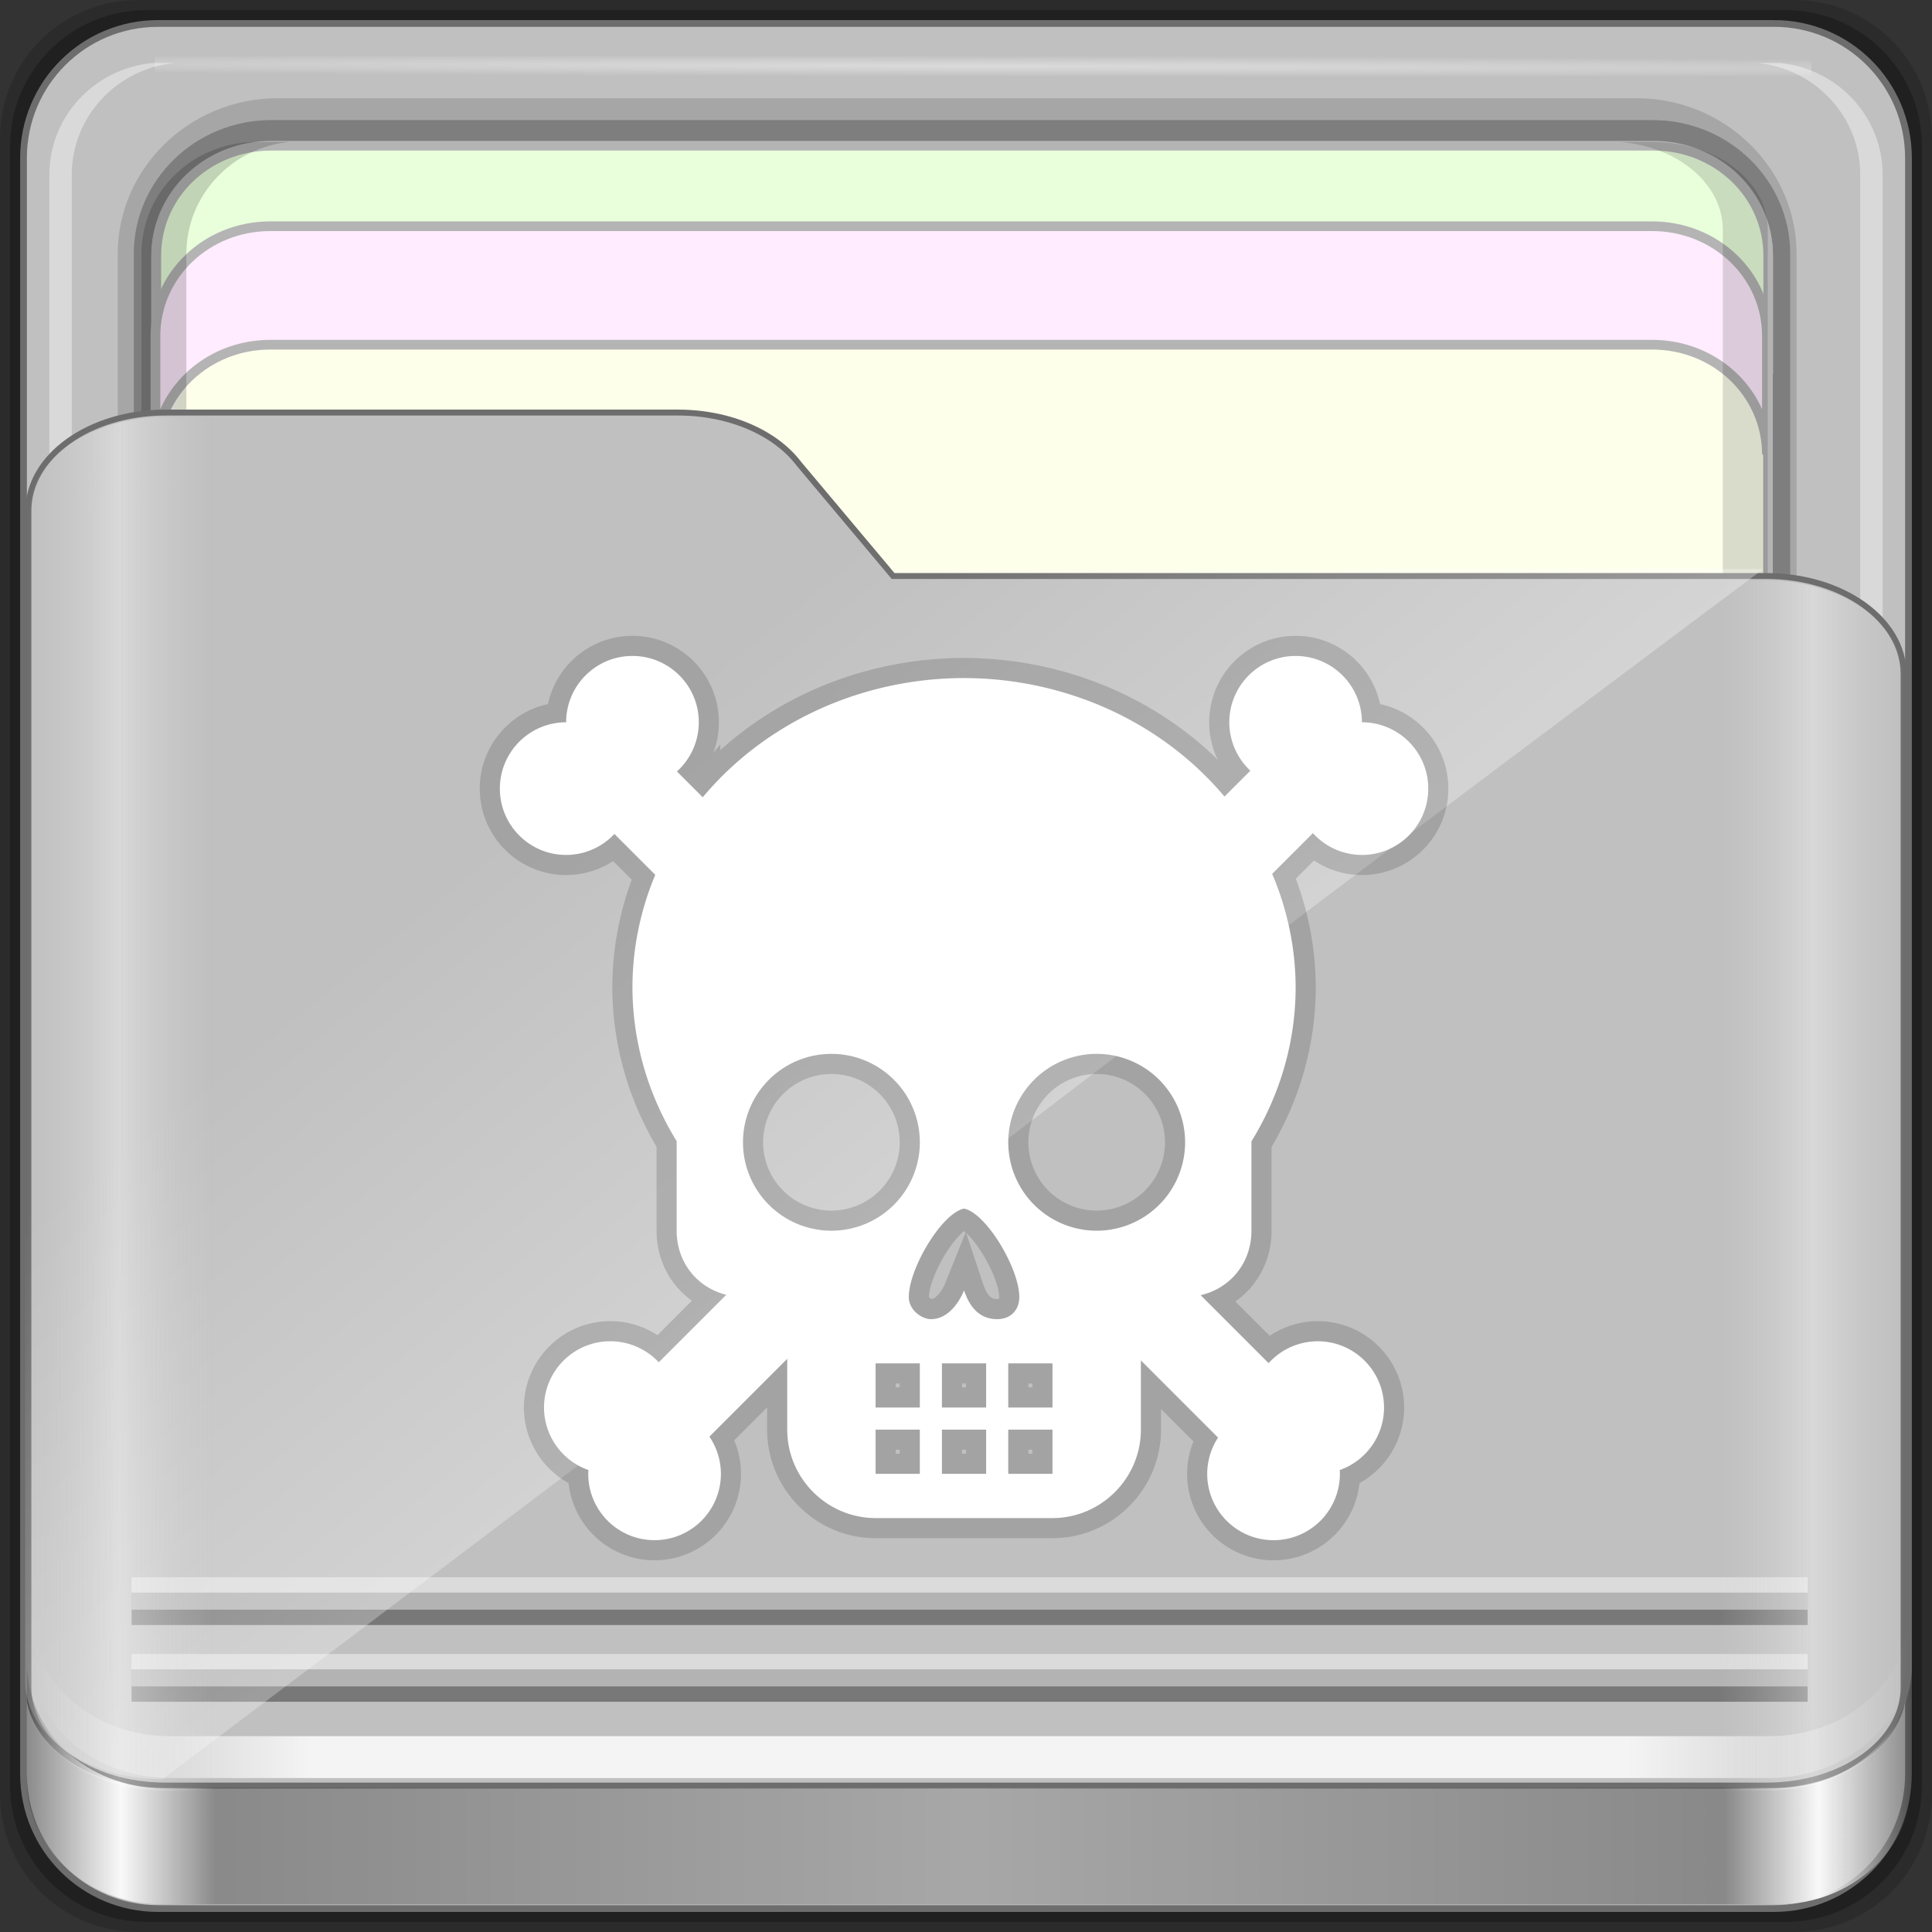 <?xml version="1.0" encoding="UTF-8" standalone="no"?>
<!-- Created with Inkscape (http://www.inkscape.org/) -->

<svg
   xmlns:dc="http://purl.org/dc/elements/1.1/"
   xmlns:cc="http://creativecommons.org/ns#"
   xmlns:rdf="http://www.w3.org/1999/02/22-rdf-syntax-ns#"
   xmlns:svg="http://www.w3.org/2000/svg"
   xmlns="http://www.w3.org/2000/svg"
   xmlns:xlink="http://www.w3.org/1999/xlink"
   xmlns:sodipodi="http://sodipodi.sourceforge.net/DTD/sodipodi-0.dtd"
   xmlns:inkscape="http://www.inkscape.org/namespaces/inkscape"
   width="96"
   height="96"
   viewBox="0 0 96 96"
   version="1.1"
   id="svg1072"
   inkscape:version="0.92.2 2405546, 2018-03-11"
   sodipodi:docname="folder-skull.svg">
  <rect x="0" y="0" width="96" height="96" fill="#333333" stroke="none"/>
  <title
     id="title885">Folder-Lila-HD-I</title>
  <defs
     id="defs1066">
    <linearGradient
       inkscape:collect="always"
       id="linearGradient4125">
      <stop
         style="stop-color:#ffffff;stop-opacity:1;"
         offset="0"
         id="stop4127" />
      <stop
         style="stop-color:#ffffff;stop-opacity:0;"
         offset="1"
         id="stop4129" />
    </linearGradient>
    <linearGradient
       id="linearGradient3298">
      <stop
         style="stop-color:#ffffff;stop-opacity:0.031"
         offset="0"
         id="stop3300" />
      <stop
         id="stop3302"
         offset="0.05"
         style="stop-color:#ffffff;stop-opacity:1;" />
      <stop
         style="stop-color:#ffffff;stop-opacity:0.024"
         offset="0.1"
         id="stop3304" />
      <stop
         id="stop3306"
         offset="0.5"
         style="stop-color:#ffffff;stop-opacity:0.281" />
      <stop
         style="stop-color:#fefefe;stop-opacity:0.016"
         offset="0.9"
         id="stop3308" />
      <stop
         id="stop3310"
         offset="0.95"
         style="stop-color:#ffffff;stop-opacity:1;" />
      <stop
         style="stop-color:#fdfdfd;stop-opacity:0"
         offset="1"
         id="stop3312" />
    </linearGradient>
    <linearGradient
       id="linearGradient4188">
      <stop
         style="stop-color:#ffffff;stop-opacity:0;"
         offset="0"
         id="stop4190" />
      <stop
         id="stop4198"
         offset="0.15"
         style="stop-color:#ffffff;stop-opacity:1;" />
      <stop
         id="stop4196"
         offset="0.85"
         style="stop-color:#ffffff;stop-opacity:1;" />
      <stop
         style="stop-color:#ffffff;stop-opacity:0;"
         offset="1"
         id="stop4192" />
    </linearGradient>
    <linearGradient
       id="linearGradient3832">
      <stop
         style="stop-color:#d8d8d8;stop-opacity:0;"
         offset="0"
         id="stop3834" />
      <stop
         id="stop3842"
         offset="0.05"
         style="stop-color:#ffffff;stop-opacity:1;" />
      <stop
         style="stop-color:#d8d8d8;stop-opacity:0;"
         offset="0.1"
         id="stop3846" />
      <stop
         id="stop3840"
         offset="0.5"
         style="stop-color:#d8d8d8;stop-opacity:0;" />
      <stop
         style="stop-color:#d8d8d8;stop-opacity:0;"
         offset="0.9"
         id="stop3844" />
      <stop
         id="stop3848"
         offset="0.95"
         style="stop-color:#ffffff;stop-opacity:1;" />
      <stop
         style="stop-color:#d8d8d8;stop-opacity:0;"
         offset="1"
         id="stop3836" />
    </linearGradient>
    <linearGradient
       id="linearGradient4012">
      <stop
         style="stop-color:#9a9a9a;stop-opacity:1;"
         offset="0"
         id="stop4014" />
      <stop
         style="stop-color:#6e6e6e;stop-opacity:1;"
         offset="1"
         id="stop4016" />
    </linearGradient>
    <linearGradient
       inkscape:collect="always"
       xlink:href="#linearGradient4188"
       id="linearGradient3891"
       gradientUnits="userSpaceOnUse"
       gradientTransform="matrix(1.115,0,0,1.115,6.597,1043.355)"
       x1="6.25"
       y1="80.625"
       x2="89.75"
       y2="80.625" />
    <linearGradient
       gradientTransform="matrix(0.993,0,0,0.981,12.165,1055.322)"
       inkscape:collect="always"
       xlink:href="#linearGradient3298"
       id="linearGradient3893"
       gradientUnits="userSpaceOnUse"
       x1="1.121"
       y1="84.063"
       x2="95.496"
       y2="84.063" />
    <linearGradient
       gradientTransform="matrix(0.993,0,0,0.981,11.828,1054.893)"
       y2="34.832"
       x2="22.635"
       y1="59.746"
       x1="44.726"
       gradientUnits="userSpaceOnUse"
       id="linearGradient3391"
       xlink:href="#linearGradient4125"
       inkscape:collect="always" />
    <linearGradient
       inkscape:collect="always"
       xlink:href="#linearGradient3832"
       id="linearGradient3889"
       gradientUnits="userSpaceOnUse"
       gradientTransform="matrix(1.115,0,0,1.036,-5.522,2.796)"
       x1="6.076"
       y1="47.473"
       x2="89.924"
       y2="47.473" />
    <radialGradient
       inkscape:collect="always"
       xlink:href="#linearGradient4125"
       id="radialGradient3885"
       gradientUnits="userSpaceOnUse"
       gradientTransform="matrix(1.895,0.005,-1.1103469e-4,0.015,-35.784,5.873)"
       cx="44.659"
       cy="-187.511"
       fx="44.659"
       fy="-187.511"
       r="36.916" />
    <linearGradient
       id="linearGradient4314-5">
      <stop
         id="stop4316-5"
         offset="0"
         style="stop-color:#ff4b00;stop-opacity:1" />
      <stop
         id="stop4318-8"
         offset="1"
         style="stop-color:#ff5500;stop-opacity:1" />
    </linearGradient>
  </defs>
  <sodipodi:namedview
     id="base"
     pagecolor="#ffffff"
     bordercolor="#666666"
     borderopacity="1.0"
     inkscape:pageopacity="0.0"
     inkscape:pageshadow="2"
     inkscape:zoom="3.4026915"
     inkscape:cx="18.894895"
     inkscape:cy="48"
     inkscape:document-units="px"
     inkscape:current-layer="layer3"
     showgrid="false"
     inkscape:showpageshadow="false"
     units="px"
     inkscape:lockguides="true"
     inkscape:window-width="1920"
     inkscape:window-height="994"
     inkscape:window-x="0"
     inkscape:window-y="21"
     inkscape:window-maximized="1"
     inkscape:snap-global="false">
    <sodipodi:guide
       position="0,0"
       orientation="0,96"
       id="guide1621"
       inkscape:locked="true" />
    <sodipodi:guide
       position="96,0"
       orientation="-96,0"
       id="guide1623"
       inkscape:locked="true" />
    <sodipodi:guide
       position="96,96"
       orientation="0,-96"
       id="guide1625"
       inkscape:locked="true" />
    <sodipodi:guide
       position="0,96"
       orientation="96,0"
       id="guide1627"
       inkscape:locked="true" />
  </sodipodi:namedview>
  <g
     inkscape:label="Base"
     inkscape:groupmode="layer"
     id="layer1"
     transform="translate(0,-1026.52)">
    <g
       id="g1835"
       transform="translate(-12.119,-22.917)">
      <path
         style="display:inline;opacity:0.15;fill:#000000;fill-opacity:1;fill-rule:nonzero;stroke:none;stroke-width:0.987;enable-background:new"
         d="M 101.261,1049.437 H 18.976 c -3.799,0 -6.857,3.058 -6.857,6.857 v 82.286 c 0,3.799 3.058,6.857 6.857,6.857 h 82.286 c 3.799,0 6.857,-3.058 6.857,-6.857 v -82.286 c 0,-3.799 -3.058,-6.857 -6.857,-6.857 z"
         id="path3897"
         inkscape:connector-curvature="0" />
      <path
         inkscape:connector-curvature="0"
         id="path3895"
         d="M 100.833,1049.937 H 19.404 c -3.759,0 -6.786,3.026 -6.786,6.786 v 81.429 c 0,3.759 3.026,6.786 6.786,6.786 h 81.429 c 3.759,0 6.786,-3.026 6.786,-6.786 v -81.429 c 0,-3.759 -3.026,-6.786 -6.786,-6.786 z"
         style="display:inline;opacity:0.25;fill:#000000;fill-opacity:1;fill-rule:nonzero;stroke:none;stroke-width:0.987;enable-background:new" />
    </g>
  </g>
  <g
     inkscape:groupmode="layer"
     id="layer7"
     inkscape:label="spalla">
    <path
       style="display:inline;fill:#c0c0c0   ;fill-opacity:1;fill-rule:nonzero;stroke:#6d6d6d;stroke-width:0.335;stroke-miterlimit:4;stroke-dasharray:none;stroke-opacity:1;enable-background:new"
       d="M 88.142,1.166 H 7.858 c -3.706,0 -6.69,2.984 -6.69,6.691 v 80.287 c 0,3.707 2.984,6.691 6.69,6.691 h 80.283 c 3.706,0 6.69,-2.984 6.69,-6.691 V 7.856 c 0,-3.707 -2.984,-6.691 -6.69,-6.691 z"
       id="rect2419-1"
       inkscape:connector-curvature="0" />
  </g>
  <g
     inkscape:groupmode="layer"
     id="layer6"
     inkscape:label="interno">
    <path
       style="color:#000000;font-style:normal;font-variant:normal;font-weight:normal;font-stretch:normal;font-size:medium;line-height:normal;font-family:Sans;-inkscape-font-specification:Sans;text-indent:0;text-align:start;text-decoration:none;text-decoration-line:none;letter-spacing:normal;word-spacing:normal;text-transform:none;writing-mode:lr-tb;direction:ltr;baseline-shift:baseline;text-anchor:start;display:inline;overflow:visible;visibility:visible;opacity:0.137;fill:#000000;fill-opacity:1;fill-rule:nonzero;stroke:none;stroke-width:2.201;marker:none;enable-background:accumulate"
       d="m 5.851,79.468 c 0,4.258 3.573,7.737 7.945,7.737 h 67.53 c 4.372,0 7.945,-3.479 7.945,-7.737 V 12.618 c 0,-4.258 -3.573,-7.737 -7.945,-7.737 H 13.796 c -4.372,0 -7.945,3.479 -7.945,7.737 z"
       id="path4843"
       inkscape:connector-curvature="0"
       sodipodi:nodetypes="sssssssss" />
    <path
       sodipodi:nodetypes="sssssssss"
       inkscape:connector-curvature="0"
       id="path4849"
       d="m 6.649,79.468 c 0,3.67 3.062,6.651 6.83,6.651 h 68.645 c 3.768,0 6.83,-2.981 6.83,-6.651 V 12.618 c 0,-3.67 -3.062,-6.651 -6.83,-6.651 H 13.478 c -3.768,0 -6.83,2.981 -6.83,6.651 z"
       style="color:#000000;font-style:normal;font-variant:normal;font-weight:normal;font-stretch:normal;font-size:medium;line-height:normal;font-family:Sans;-inkscape-font-specification:Sans;text-indent:0;text-align:start;text-decoration:none;text-decoration-line:none;letter-spacing:normal;word-spacing:normal;text-transform:none;writing-mode:lr-tb;direction:ltr;baseline-shift:baseline;text-anchor:start;display:inline;overflow:visible;visibility:visible;opacity:0.245;fill:#000000;fill-opacity:1;fill-rule:nonzero;stroke:none;stroke-width:2.201;marker:none;enable-background:accumulate" />
    <path
       inkscape:connector-curvature="0"
       id="path4046"
       d="m 13.463,7.272 c -3.17,0 -5.708,2.435 -5.708,5.458 v 33.361 c 0,-3.023 2.538,-5.458 5.708,-5.458 h 68.68 c 3.17,0 5.708,2.435 5.708,5.458 V 12.73 c 0,-3.023 -2.538,-5.458 -5.708,-5.458 z"
       style="display:inline;fill:#fdffeb;fill-opacity:1;fill-rule:nonzero;stroke:#b4b4b4;stroke-width:0.481;stroke-miterlimit:4;stroke-dasharray:none;stroke-opacity:1" />
    <path
       style="display:inline;opacity:0.4;fill:#ffffff;fill-opacity:1;fill-rule:nonzero;stroke:none;stroke-width:1.1"
       d="m 87.312,81.108 h 1.115 c 2.892,-0.284 5.122,-2.671 5.122,-5.565 V 8.693 c 0,-2.894 -2.23,-5.281 -5.122,-5.565 h -1.115 c 2.892,0.284 5.122,2.671 5.122,5.565 V 75.543 c 0,2.894 -2.23,5.281 -5.122,5.565 z"
       id="path4815"
       inkscape:connector-curvature="0" />
    <path
       style="display:inline;opacity:0.5;fill:#ffffff;fill-opacity:1;fill-rule:nonzero;stroke:none;stroke-width:1.1"
       d="m 7.764,80.045 c 0.292,2.816 2.743,4.988 5.715,4.988 H 14.001 C 11.109,84.749 8.879,82.362 8.879,79.468 V 12.618 c 0,-2.894 2.23,-5.281 5.122,-5.565 h -0.523 c -3.17,0 -5.715,2.478 -5.715,5.565 v 66.85 c 0,0.193 -0.019,0.389 0,0.577 z"
       id="path4820"
       inkscape:connector-curvature="0" />
    <path
       inkscape:connector-curvature="0"
       id="path3896"
       d="M 8.688,81.108 H 7.573 C 4.681,80.824 2.451,78.437 2.451,75.543 V 8.693 c 0,-2.894 2.23,-5.281 5.122,-5.565 h 1.115 C 5.796,3.412 3.566,5.799 3.566,8.693 V 75.543 c 0,2.894 2.23,5.281 5.122,5.565 z"
       style="display:inline;opacity:0.4;fill:#ffffff;fill-opacity:1;fill-rule:nonzero;stroke:none;stroke-width:1.1" />
    <rect
       y="2.795"
       x="7.686"
       height="0.985"
       width="82.325"
       id="rect3902"
       style="opacity:0.426;fill:url(#radialGradient3885);fill-opacity:1;stroke:none;stroke-width:1.1" />
    <path
       style="display:inline;fill:#e9ffdb;fill-opacity:1;fill-rule:nonzero;stroke:#b4b4b4;stroke-width:0.481;stroke-miterlimit:4;stroke-dasharray:none;stroke-opacity:1"
       d="m 13.474,7.241 c -3.17,0 -5.708,2.435 -5.708,5.458 v 5.887 c 0,-3.023 2.538,-5.458 5.708,-5.458 h 68.68 c 3.17,0 5.708,2.435 5.708,5.458 V 12.699 c 0,-3.023 -2.538,-5.458 -5.708,-5.458 z"
       id="path3899"
       inkscape:connector-curvature="0" />
    <path
       inkscape:connector-curvature="0"
       id="path3086"
       d="m 13.431,11.241 c -3.169,0 -5.706,2.435 -5.706,5.458 v 5.887 c 0,-3.023 2.537,-5.458 5.706,-5.458 h 68.66 c 3.169,0 5.706,2.435 5.706,5.458 v -5.887 c 0,-3.023 -2.537,-5.458 -5.706,-5.458 z"
       style="display:inline;fill:#ffecfe;fill-opacity:1;fill-rule:nonzero;stroke:#b4b4b4;stroke-width:0.481;stroke-miterlimit:4;stroke-dasharray:none;stroke-opacity:1" />
    <path
       style="display:inline;opacity:0.138;fill:#000000;fill-opacity:1;fill-rule:nonzero;stroke:none;stroke-width:1.1"
       d="m 80.485,68.176 h 1.638 c 3.17,0 5.715,-1.943 5.715,-4.362 V 11.415 c 0,-2.42 -2.545,-4.362 -5.715,-4.362 h -1.638 c 2.892,0.223 5.122,2.094 5.122,4.362 v 52.399 c 0,2.268 -2.23,4.139 -5.122,4.362 z"
       id="path4810"
       inkscape:connector-curvature="0" />
    <path
       inkscape:connector-curvature="0"
       id="path3898"
       d="m 14.381,85.033 h -1.638 c -3.17,0 -5.715,-2.478 -5.715,-5.565 V 12.618 c 0,-3.087 2.545,-5.565 5.715,-5.565 h 1.638 C 11.489,7.337 9.259,9.724 9.259,12.618 v 66.85 c 0,2.894 2.23,5.281 5.122,5.565 z"
       style="display:inline;opacity:0.169;fill:#000000;fill-opacity:1;fill-rule:nonzero;stroke:none;stroke-width:1.1" />
  </g>
  <g
     inkscape:groupmode="layer"
     id="layer5"
     inkscape:label="tasca">
    <path
       sodipodi:nodetypes="ssssssccssss"
       inkscape:connector-curvature="0"
       id="path4187"
       d="m 1.411,83.85 c 0,2.7 3.041,4.873 6.818,4.873 H 87.771 c 3.777,0 6.818,-2.173 6.818,-4.873 V 33.495 c 0,-2.7 -3.041,-4.873 -6.818,-4.873 H 44.378 L 39.691,23.038 C 38.539,21.519 36.286,20.5 33.69,20.5 H 8.229 c -3.777,0 -6.818,2.173 -6.818,4.873 z"
       style="display:inline;fill:#c0c0c0   ;fill-opacity:1;fill-rule:nonzero;stroke:#6d6d6d;stroke-width:0.294;stroke-miterlimit:4;stroke-dasharray:none;stroke-opacity:1;enable-background:new" />
  </g>
  <g
     inkscape:groupmode="layer"
     id="layer3"
     inkscape:label="ombre-luci"
     style="display:inline">
    <g
       id="g1041"
       transform="matrix(1,0,0,0.933,0,6.327)">
      <g
         id="g913"
         transform="translate(-11.94,-1049.596)">
        <path
           style="display:inline;opacity:0.831;fill:url(#linearGradient3891);fill-opacity:1;fill-rule:nonzero;stroke:none;stroke-width:1.115;enable-background:new"
           d="m 13.566,1129.008 v 2.23 c 0,3.49 3.056,6.272 6.83,6.272 h 79.447 c 3.774,0 6.83,-2.782 6.83,-6.272 v -2.23 c 0,3.49 -3.056,6.272 -6.83,6.272 H 20.395 c -3.774,0 -6.83,-2.782 -6.83,-6.272 z"
           id="path4045"
           inkscape:connector-curvature="0" />
        <path
           inkscape:connector-curvature="0"
           id="path4114"
           d="m 18.476,1132.583 h 83.286 v 0 0"
           style="opacity:0.375;fill:none;stroke:#000000;stroke-width:1.727px;stroke-linecap:butt;stroke-linejoin:miter;stroke-opacity:1;enable-background:new" />
        <path
           style="opacity:0.435;fill:none;stroke:#ffffff;stroke-width:1.727px;stroke-linecap:butt;stroke-linejoin:miter;stroke-opacity:1;enable-background:new"
           d="m 18.476,1131.766 h 83.286 v 0 0"
           id="path4110"
           inkscape:connector-curvature="0" />
        <path
           style="opacity:0.375;fill:none;stroke:#000000;stroke-width:1.727px;stroke-linecap:butt;stroke-linejoin:miter;stroke-opacity:1;enable-background:new"
           d="m 18.476,1128.496 h 83.286 v 0 0"
           id="path4116"
           inkscape:connector-curvature="0" />
        <path
           inkscape:connector-curvature="0"
           id="path4112"
           d="m 18.476,1127.679 h 83.286 v 0 0"
           style="opacity:0.435;fill:none;stroke:#ffffff;stroke-width:1.727px;stroke-linecap:butt;stroke-linejoin:miter;stroke-opacity:1;enable-background:new" />
        <path
           style="display:inline;opacity:0.3;fill:#000000;fill-opacity:1;fill-rule:nonzero;stroke:none;stroke-width:0.987;enable-background:new"
           d="m 13.277,1131.369 v 6.238 c 0,3.678 2.994,6.633 6.7,6.633 h 80.281 c 3.706,0 6.7,-2.955 6.7,-6.633 v -6.238 c 0,3.678 -2.994,6.664 -6.7,6.664 H 19.978 c -3.706,0 -6.7,-2.986 -6.7,-6.664 z"
           id="path3871"
           inkscape:connector-curvature="0" />
        <path
           inkscape:connector-curvature="0"
           id="path3876"
           d="m 13.277,1131.369 v 6.238 c 0,3.678 2.994,6.633 6.7,6.633 h 80.281 c 3.706,0 6.7,-2.955 6.7,-6.633 v -6.238 c 0,3.678 -2.994,6.664 -6.7,6.664 H 19.978 c -3.706,0 -6.7,-2.986 -6.7,-6.664 z"
           style="display:inline;opacity:0.951;fill:url(#linearGradient3893);fill-opacity:1;fill-rule:nonzero;stroke:none;stroke-width:0.987;enable-background:new" />
        <path
           sodipodi:nodetypes="sccccssss"
           inkscape:connector-curvature="0"
           id="path3355"
           d="m 13.193,1132.344 c 0,2.895 3.041,5.226 6.818,5.226 49.601,-40.026 39.172,-32.106 79.542,-64.449 H 56.16 l -4.687,-5.988 c -1.152,-1.629 -3.404,-2.722 -6.001,-2.722 H 20.01 c -3.777,0 -6.818,2.331 -6.818,5.226 z"
           style="display:inline;opacity:0.332;fill:url(#linearGradient3391);fill-opacity:1;fill-rule:nonzero;stroke:none;stroke-width:0.987;enable-background:new" />
      </g>
      <path
         sodipodi:nodetypes="ssssssccssss"
         inkscape:connector-curvature="0"
         id="path3262"
         d="m 1.411,83.354 c 0,2.895 3.041,5.226 6.818,5.226 H 87.771 c 3.777,0 6.818,-2.331 6.818,-5.226 v -53.998 c 0,-2.895 -3.041,-5.226 -6.818,-5.226 H 44.378 l -4.687,-5.988 c -1.152,-1.629 -3.404,-2.722 -6.001,-2.722 H 8.229 c -3.777,0 -6.818,2.331 -6.818,5.226 z"
         style="display:inline;opacity:0.381;fill:url(#linearGradient3889);fill-opacity:1;fill-rule:nonzero;stroke:none;stroke-width:0.987;enable-background:new" />
    </g>
    <path
       id="rect934"
       d="m 31.427,32.594 c -1.82,-3.98e-4 -3.296,1.475 -3.296,3.296 -1.819,0.001 -3.293,1.477 -3.293,3.296 -3.97e-4,1.819 1.474,3.295 3.293,3.296 0.909,-0.002 1.778,-0.379 2.399,-1.043 l 2.03,2.03 a 16.476,15.378 0 0 0 -1.134,5.602 16.476,15.378 0 0 0 2.197,7.632 v 4.45 c 0,1.576 1.024,2.829 2.464,3.185 l -3.354,3.354 c -0.622,-0.666 -1.493,-1.045 -2.405,-1.046 -1.819,-3.98e-4 -3.295,1.474 -3.296,3.293 0.002,1.398 0.886,2.643 2.206,3.105 -0.005,0.063 -0.008,0.127 -0.009,0.19 -3.97e-4,1.82 1.475,3.296 3.296,3.296 1.82,3.98e-4 3.296,-1.475 3.296,-3.296 -0.001,-0.659 -0.2,-1.303 -0.571,-1.849 l 3.867,-3.867 v 3.519 c 0,2.416 1.975,4.395 4.392,4.395 h 8.789 c 2.416,0 4.392,-1.978 4.392,-4.395 v -3.439 l 3.835,3.835 c -0.351,0.535 -0.538,1.162 -0.539,1.802 -3.97e-4,1.82 1.475,3.296 3.296,3.296 1.82,3.97e-4 3.296,-1.475 3.296,-3.296 -1.18e-4,-0.064 -0.002,-0.127 -0.006,-0.19 1.317,-0.464 2.199,-1.709 2.2,-3.105 -0.001,-1.818 -1.475,-3.292 -3.293,-3.293 -0.931,6.8e-4 -1.819,0.396 -2.443,1.087 l -3.378,-3.378 c 1.473,-0.334 2.525,-1.603 2.525,-3.202 V 56.714 a 16.476,15.378 0 0 0 2.197,-7.644 16.476,15.378 0 0 0 -1.166,-5.648 l 2.024,-2.024 c 0.623,0.688 1.507,1.082 2.435,1.084 1.82,3.97e-4 3.296,-1.475 3.296,-3.296 3.96e-4,-1.82 -1.475,-3.296 -3.296,-3.296 3.97e-4,-1.819 -1.474,-3.295 -3.293,-3.296 -1.82,-3.98e-4 -3.296,1.475 -3.296,3.296 7.83e-4,0.912 0.379,1.783 1.046,2.405 l -1.286,1.286 A 16.476,15.378 0 0 0 47.903,33.693 16.476,15.378 0 0 0 34.919,39.616 L 33.636,38.333 c 0.691,-0.624 1.086,-1.512 1.087,-2.443 3.97e-4,-1.82 -1.475,-3.296 -3.296,-3.296 z m 3.366,7.187 a 16.476,15.378 0 0 0 -0.624,0.814 c 0.198,-0.278 0.407,-0.549 0.624,-0.814 z m -0.946,1.295 a 16.476,15.378 0 0 0 -0.46,0.75 c 0.146,-0.254 0.299,-0.504 0.46,-0.75 z m -0.718,1.21 a 16.476,15.378 0 0 0 -0.548,1.14 c 0.165,-0.387 0.351,-0.767 0.548,-1.14 z m 29.54,0.006 c 0.041,0.078 0.083,0.156 0.123,0.234 A 16.476,15.378 0 0 0 62.669,42.291 Z M 41.311,52.366 a 4.394,4.394 0 0 1 4.395,4.392 4.394,4.394 0 0 1 -4.395,4.395 4.394,4.394 0 0 1 -4.392,-4.395 4.394,4.394 0 0 1 4.392,-4.392 z m 13.181,0 a 4.394,4.394 0 0 1 4.395,4.392 4.394,4.394 0 0 1 -4.395,4.395 4.394,4.394 0 0 1 -4.392,-4.395 4.394,4.394 0 0 1 4.392,-4.392 z m -6.589,7.688 c 1.098,0.22 2.745,2.967 2.745,4.395 0,0.659 -0.44,1.099 -1.099,1.099 -0.989,0 -1.427,-0.771 -1.646,-1.43 -0.22,0.549 -0.768,1.43 -1.646,1.43 -0.439,0 -1.099,-0.44 -1.099,-1.099 0,-1.428 1.647,-4.175 2.745,-4.395 z m -4.395,7.69 h 2.197 v 2.194 h -2.197 z m 3.296,0 h 2.197 v 2.194 h -2.197 z m 3.296,0 h 2.197 v 2.194 h -2.197 z m -6.592,3.293 h 2.197 v 2.197 h -2.197 z m 3.296,0 h 2.197 v 2.197 h -2.197 z m 3.296,0 h 2.197 v 2.197 h -2.197 z"
       style="fill:none;fill-opacity:1;stroke:#000000;stroke-width:1.998;stroke-miterlimit:4;stroke-dasharray:none;stroke-opacity:0.153"
       inkscape:connector-curvature="0" />
    <path
       inkscape:connector-curvature="0"
       style="fill:#ffffff;fill-opacity:1;stroke:none;stroke-width:1.998;stroke-miterlimit:4;stroke-dasharray:none;stroke-opacity:0.153"
       d="m 31.427,32.594 c -1.82,-3.98e-4 -3.296,1.475 -3.296,3.296 -1.819,0.001 -3.293,1.477 -3.293,3.296 -3.97e-4,1.819 1.474,3.295 3.293,3.296 0.909,-0.002 1.778,-0.379 2.399,-1.043 l 2.03,2.03 a 16.476,15.378 0 0 0 -1.134,5.602 16.476,15.378 0 0 0 2.197,7.632 v 4.45 c 0,1.576 1.024,2.829 2.464,3.185 l -3.354,3.354 c -0.622,-0.666 -1.493,-1.045 -2.405,-1.046 -1.819,-3.98e-4 -3.295,1.474 -3.296,3.293 0.002,1.398 0.886,2.643 2.206,3.105 -0.005,0.063 -0.008,0.127 -0.009,0.19 -3.97e-4,1.82 1.475,3.296 3.296,3.296 1.82,3.98e-4 3.296,-1.475 3.296,-3.296 -0.001,-0.659 -0.2,-1.303 -0.571,-1.849 l 3.867,-3.867 v 3.519 c 0,2.416 1.975,4.395 4.392,4.395 h 8.789 c 2.416,0 4.392,-1.978 4.392,-4.395 v -3.439 l 3.835,3.835 c -0.351,0.535 -0.538,1.162 -0.539,1.802 -3.97e-4,1.82 1.475,3.296 3.296,3.296 1.82,3.97e-4 3.296,-1.475 3.296,-3.296 -1.18e-4,-0.064 -0.002,-0.127 -0.006,-0.19 1.317,-0.464 2.199,-1.709 2.2,-3.105 -0.001,-1.818 -1.475,-3.292 -3.293,-3.293 -0.931,6.8e-4 -1.819,0.396 -2.443,1.087 l -3.378,-3.378 c 1.473,-0.334 2.525,-1.603 2.525,-3.202 V 56.714 a 16.476,15.378 0 0 0 2.197,-7.644 16.476,15.378 0 0 0 -1.166,-5.648 l 2.024,-2.024 c 0.623,0.688 1.507,1.082 2.435,1.084 1.82,3.97e-4 3.296,-1.475 3.296,-3.296 3.96e-4,-1.82 -1.475,-3.296 -3.296,-3.296 3.97e-4,-1.819 -1.474,-3.295 -3.293,-3.296 -1.82,-3.98e-4 -3.296,1.475 -3.296,3.296 7.83e-4,0.912 0.379,1.783 1.046,2.405 l -1.286,1.286 A 16.476,15.378 0 0 0 47.903,33.693 16.476,15.378 0 0 0 34.919,39.616 L 33.636,38.333 c 0.691,-0.624 1.086,-1.512 1.087,-2.443 3.97e-4,-1.82 -1.475,-3.296 -3.296,-3.296 z m 3.366,7.187 a 16.476,15.378 0 0 0 -0.624,0.814 c 0.198,-0.278 0.407,-0.549 0.624,-0.814 z m -0.946,1.295 a 16.476,15.378 0 0 0 -0.46,0.75 c 0.146,-0.254 0.299,-0.504 0.46,-0.75 z m -0.718,1.21 a 16.476,15.378 0 0 0 -0.548,1.14 c 0.165,-0.387 0.351,-0.767 0.548,-1.14 z m 29.54,0.006 c 0.041,0.078 0.083,0.156 0.123,0.234 A 16.476,15.378 0 0 0 62.669,42.291 Z M 41.311,52.366 a 4.394,4.394 0 0 1 4.395,4.392 4.394,4.394 0 0 1 -4.395,4.395 4.394,4.394 0 0 1 -4.392,-4.395 4.394,4.394 0 0 1 4.392,-4.392 z m 13.181,0 a 4.394,4.394 0 0 1 4.395,4.392 4.394,4.394 0 0 1 -4.395,4.395 4.394,4.394 0 0 1 -4.392,-4.395 4.394,4.394 0 0 1 4.392,-4.392 z m -6.589,7.688 c 1.098,0.22 2.745,2.967 2.745,4.395 0,0.659 -0.44,1.099 -1.099,1.099 -0.989,0 -1.427,-0.771 -1.646,-1.43 -0.22,0.549 -0.768,1.43 -1.646,1.43 -0.439,0 -1.099,-0.44 -1.099,-1.099 0,-1.428 1.647,-4.175 2.745,-4.395 z m -4.395,7.69 h 2.197 v 2.194 h -2.197 z m 3.296,0 h 2.197 v 2.194 h -2.197 z m 3.296,0 h 2.197 v 2.194 h -2.197 z m -6.592,3.293 h 2.197 v 2.197 h -2.197 z m 3.296,0 h 2.197 v 2.197 h -2.197 z m 3.296,0 h 2.197 v 2.197 h -2.197 z"
       id="path1112" />
  </g>
</svg>
